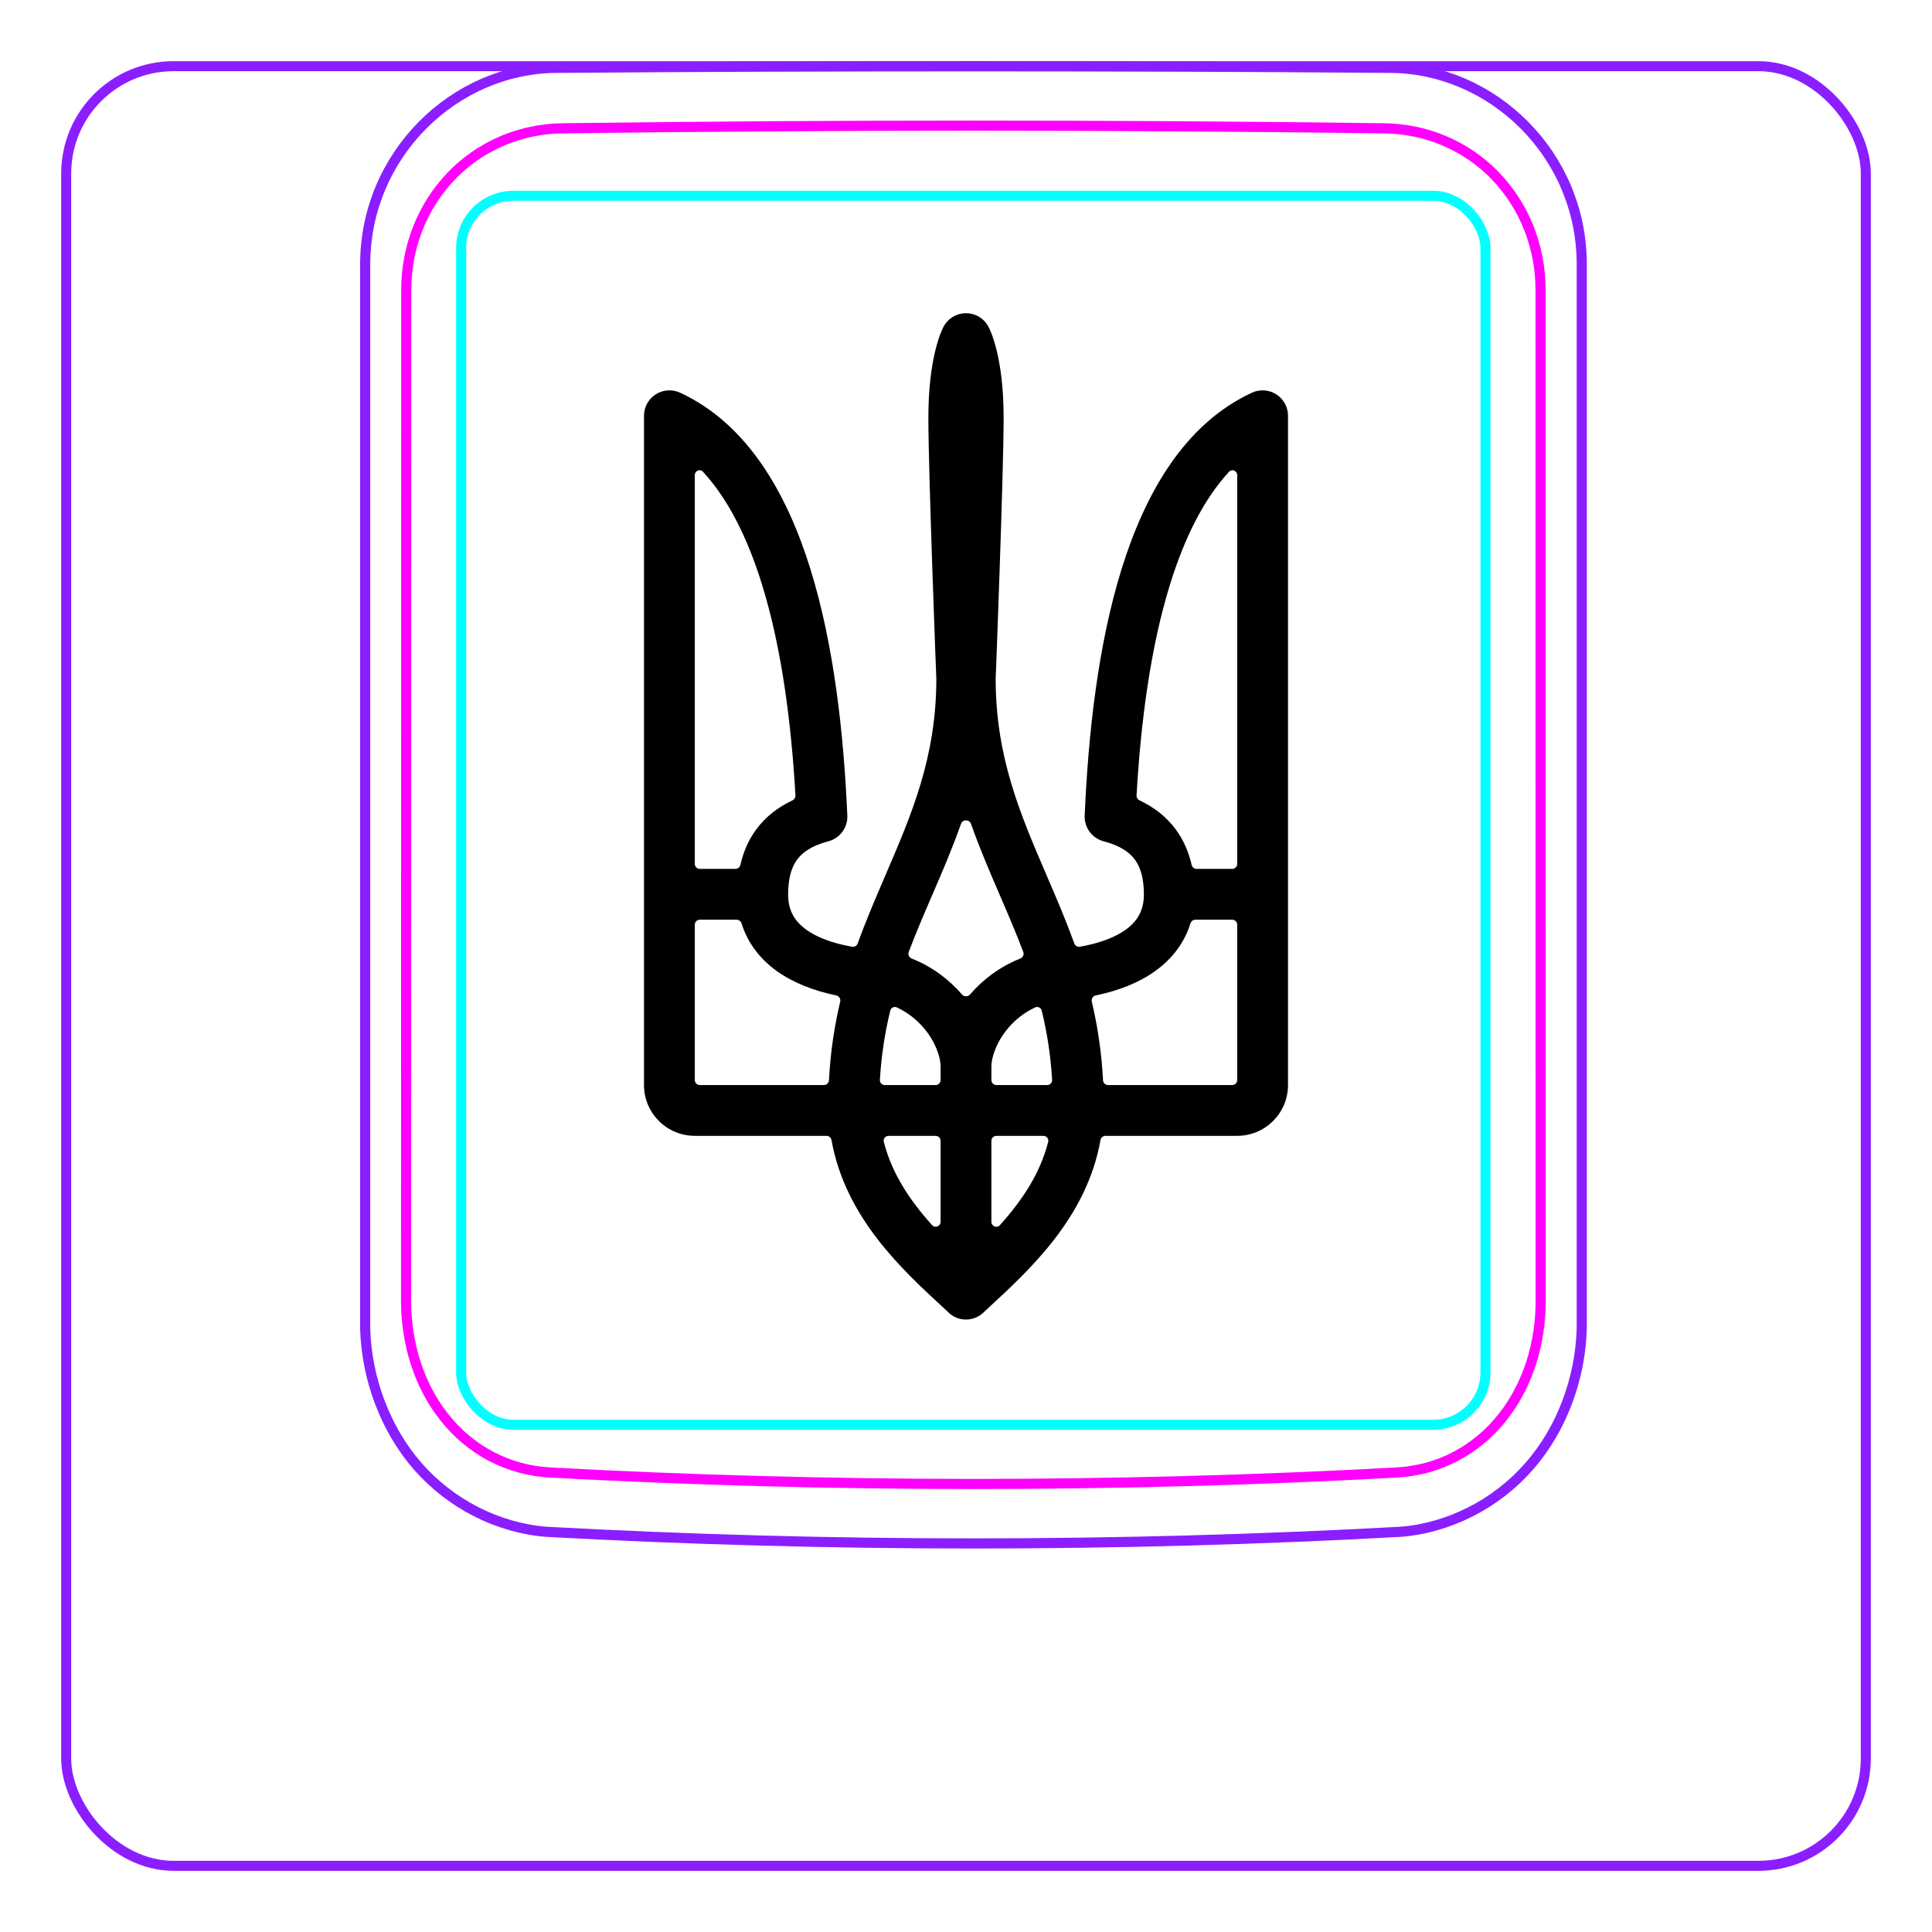 <svg width="54" height="54" viewBox="0 0 54 54" fill="none" xmlns="http://www.w3.org/2000/svg">
<rect x="1.85" y="1.85" width="50.3" height="50.3" rx="3" stroke="#8B1EFF" stroke-width="0.28"/>
<path d="M10.207 37.148V7.296C10.213 6.944 10.252 6.591 10.325 6.246C10.397 5.901 10.503 5.564 10.641 5.239C10.914 4.595 11.313 4.001 11.807 3.502C12.296 3.008 12.879 2.606 13.514 2.33C13.832 2.192 14.161 2.086 14.498 2.013C14.835 1.94 15.178 1.901 15.521 1.897C19.417 1.866 23.313 1.851 27.208 1.851C31.105 1.851 35 1.866 38.896 1.897C39.239 1.901 39.583 1.94 39.921 2.013C40.257 2.086 40.587 2.193 40.903 2.33C41.221 2.468 41.525 2.637 41.811 2.833C42.098 3.031 42.366 3.255 42.611 3.502C42.858 3.751 43.081 4.022 43.275 4.312C43.471 4.604 43.64 4.914 43.777 5.238C43.914 5.563 44.021 5.901 44.093 6.246C44.166 6.591 44.205 6.944 44.21 7.296C44.21 7.296 44.21 37.148 44.21 37.148C44.189 37.842 44.051 38.538 43.803 39.193C43.556 39.848 43.198 40.462 42.739 40.986C42.509 41.248 42.255 41.487 41.98 41.7C41.707 41.912 41.414 42.097 41.105 42.254C40.798 42.41 40.477 42.537 40.145 42.632C39.816 42.726 39.477 42.79 39.136 42.815C31.191 43.248 23.227 43.248 15.282 42.815C14.601 42.763 13.926 42.566 13.313 42.255C12.693 41.94 12.135 41.507 11.679 40.987C11.22 40.462 10.863 39.848 10.616 39.193C10.367 38.538 10.229 37.843 10.207 37.148Z" stroke="#8B1EFF" stroke-width="0.283" stroke-miterlimit="10"/>
<rect x="12.889" y="5.472" width="28.63" height="34.35" rx="1.46" stroke="#00FFFF" stroke-width="0.28"/>
<path d="M38.69 3.586C31.076 3.487 23.339 3.487 15.724 3.586C15.432 3.59 15.143 3.621 14.858 3.681C14.787 3.696 14.715 3.712 14.645 3.731C14.575 3.749 14.505 3.769 14.436 3.791C14.298 3.835 14.162 3.884 14.031 3.941C13.898 3.998 13.768 4.061 13.642 4.131C13.578 4.166 13.515 4.203 13.453 4.241C13.391 4.279 13.33 4.319 13.27 4.361C13.032 4.526 12.812 4.714 12.611 4.923C12.51 5.027 12.415 5.137 12.325 5.253C12.279 5.31 12.236 5.369 12.193 5.429C12.151 5.488 12.111 5.548 12.072 5.61C11.915 5.855 11.784 6.114 11.677 6.386C11.651 6.454 11.625 6.523 11.602 6.593C11.578 6.663 11.556 6.733 11.536 6.803C11.495 6.944 11.462 7.086 11.435 7.23C11.382 7.516 11.355 7.806 11.355 8.102C11.353 17.519 11.352 26.937 11.35 36.354C11.35 36.647 11.371 36.937 11.414 37.223C11.436 37.366 11.462 37.508 11.495 37.65C11.511 37.721 11.529 37.791 11.548 37.861C11.567 37.932 11.588 38.002 11.61 38.072C11.699 38.35 11.809 38.619 11.943 38.876C11.977 38.941 12.012 39.005 12.048 39.068C12.084 39.131 12.122 39.193 12.162 39.254C12.241 39.375 12.324 39.493 12.413 39.605C12.502 39.718 12.597 39.827 12.697 39.931C12.747 39.982 12.798 40.033 12.852 40.083C12.905 40.132 12.959 40.181 13.014 40.227C13.236 40.412 13.473 40.572 13.727 40.706C13.79 40.739 13.855 40.771 13.92 40.801C13.986 40.831 14.053 40.859 14.12 40.886C14.254 40.938 14.391 40.983 14.529 41.021C14.805 41.096 15.087 41.142 15.377 41.157C23.219 41.584 31.193 41.584 39.035 41.157C39.327 41.141 39.609 41.095 39.886 41.021C40.023 40.983 40.16 40.938 40.294 40.886C40.361 40.859 40.428 40.831 40.493 40.801C40.559 40.77 40.624 40.738 40.688 40.704C40.944 40.57 41.181 40.41 41.4 40.225C41.511 40.133 41.615 40.034 41.718 39.93C41.767 39.878 41.816 39.824 41.864 39.769C41.911 39.715 41.958 39.659 42.002 39.603C42.181 39.377 42.336 39.136 42.468 38.881C42.535 38.753 42.596 38.622 42.652 38.487C42.679 38.42 42.706 38.352 42.73 38.283C42.757 38.215 42.779 38.146 42.803 38.076C42.889 37.799 42.955 37.516 42.998 37.229C43.01 37.157 43.017 37.084 43.027 37.012C43.035 36.939 43.041 36.866 43.047 36.793C43.057 36.647 43.062 36.5 43.062 36.354C43.061 26.937 43.06 17.519 43.059 8.102C43.058 7.807 43.032 7.514 42.977 7.224C42.95 7.079 42.915 6.936 42.875 6.796C42.834 6.656 42.788 6.518 42.735 6.383C42.681 6.247 42.622 6.114 42.555 5.984C42.522 5.919 42.488 5.854 42.451 5.79C42.414 5.727 42.376 5.664 42.337 5.602C42.18 5.357 42 5.129 41.799 4.92C41.749 4.868 41.698 4.817 41.645 4.767C41.591 4.717 41.538 4.668 41.481 4.621C41.37 4.526 41.254 4.438 41.136 4.356C40.898 4.193 40.646 4.054 40.379 3.94C40.313 3.912 40.245 3.885 40.176 3.859C40.108 3.834 40.039 3.81 39.97 3.789C39.831 3.746 39.692 3.709 39.551 3.68C39.269 3.622 38.983 3.59 38.69 3.586Z" stroke="#FF00FF" stroke-width="0.283" stroke-miterlimit="10" stroke-linecap="round" stroke-linejoin="round"/>
<path fill-rule="evenodd" clip-rule="evenodd" d="M26.363 9.151C26.398 9.079 26.446 9.012 26.505 8.955C26.638 8.825 26.817 8.754 27 8.754C27.183 8.754 27.362 8.825 27.495 8.955C27.554 9.012 27.602 9.079 27.637 9.151L27.639 9.155C27.645 9.167 27.652 9.181 27.66 9.198C27.676 9.233 27.695 9.278 27.717 9.334C27.76 9.447 27.811 9.604 27.861 9.811C27.96 10.224 28.052 10.831 28.052 11.669C28.052 12.47 27.995 14.308 27.94 15.931C27.912 16.746 27.884 17.512 27.864 18.073C27.853 18.354 27.845 18.584 27.838 18.744L27.831 18.929L27.829 18.977L27.829 18.98C27.832 21.168 28.515 22.752 29.263 24.489L29.28 24.53C29.535 25.12 29.794 25.726 30.028 26.372C30.051 26.435 30.115 26.474 30.181 26.462C30.748 26.362 31.172 26.195 31.46 25.988C31.802 25.743 31.972 25.432 31.972 25C31.972 24.537 31.872 24.233 31.72 24.027C31.572 23.825 31.316 23.637 30.848 23.515C30.524 23.43 30.303 23.131 30.317 22.797C30.415 20.545 30.683 18.044 31.351 15.898C32.012 13.774 33.114 11.846 34.992 10.976C35.211 10.874 35.468 10.892 35.672 11.022C35.877 11.152 36 11.378 36 11.62V30.328C36 31.112 35.364 31.747 34.58 31.747H30.899C30.83 31.747 30.771 31.798 30.759 31.866C30.373 34.027 28.797 35.478 27.599 36.581L27.527 36.647C27.397 36.791 27.209 36.882 27 36.882C26.911 36.882 26.826 36.865 26.748 36.836C26.642 36.795 26.548 36.73 26.473 36.647L26.401 36.581C25.203 35.478 23.627 34.027 23.241 31.866C23.229 31.798 23.17 31.747 23.101 31.747H19.42C18.636 31.747 18 31.112 18 30.328V11.62C18 11.378 18.124 11.152 18.328 11.022C18.532 10.892 18.789 10.874 19.009 10.976C20.886 11.846 21.988 13.774 22.649 15.898C23.317 18.044 23.585 20.545 23.683 22.797C23.697 23.131 23.476 23.43 23.152 23.515C22.684 23.637 22.428 23.825 22.28 24.026C22.128 24.233 22.028 24.537 22.028 25C22.028 25.432 22.198 25.743 22.54 25.988C22.828 26.195 23.252 26.362 23.819 26.462C23.885 26.474 23.949 26.435 23.972 26.372C24.206 25.726 24.466 25.12 24.72 24.53L24.737 24.489C25.485 22.752 26.168 21.168 26.171 18.98L26.171 18.977L26.169 18.929L26.162 18.744C26.155 18.584 26.147 18.354 26.136 18.073C26.116 17.512 26.088 16.746 26.06 15.931C26.005 14.308 25.948 12.47 25.948 11.669C25.948 10.831 26.04 10.224 26.139 9.811C26.189 9.604 26.24 9.447 26.283 9.334C26.305 9.278 26.324 9.233 26.34 9.198C26.348 9.181 26.355 9.167 26.361 9.155L26.363 9.151ZM23.484 27.995C23.502 27.917 23.452 27.838 23.373 27.822C22.74 27.691 22.172 27.471 21.713 27.142C21.237 26.801 20.895 26.351 20.727 25.809C20.708 25.749 20.652 25.706 20.589 25.706H19.56C19.483 25.706 19.42 25.769 19.42 25.846V30.188C19.42 30.265 19.483 30.328 19.56 30.328H23.029C23.104 30.328 23.166 30.268 23.17 30.193C23.211 29.397 23.325 28.671 23.484 27.995ZM24.732 30.328C24.652 30.328 24.588 30.261 24.593 30.181C24.634 29.485 24.737 28.849 24.883 28.248C24.903 28.167 24.989 28.122 25.065 28.157C25.373 28.3 25.619 28.5 25.808 28.719C26.158 29.125 26.29 29.567 26.29 29.803V30.188C26.29 30.265 26.227 30.328 26.15 30.328H24.732ZM24.837 31.747C24.748 31.747 24.681 31.829 24.703 31.916C24.93 32.806 25.432 33.553 26.052 34.243C26.137 34.337 26.29 34.276 26.29 34.15V31.887C26.29 31.81 26.227 31.747 26.15 31.747H24.837ZM27.71 34.15C27.71 34.276 27.863 34.337 27.948 34.243C28.568 33.553 29.07 32.806 29.297 31.916C29.319 31.829 29.252 31.747 29.163 31.747H27.85C27.773 31.747 27.71 31.81 27.71 31.887V34.15ZM30.83 30.193C30.834 30.268 30.896 30.328 30.971 30.328H34.44C34.517 30.328 34.58 30.265 34.58 30.188V25.846C34.58 25.769 34.517 25.706 34.44 25.706H33.411C33.347 25.706 33.292 25.749 33.273 25.809C33.105 26.351 32.763 26.801 32.287 27.142C31.828 27.471 31.26 27.691 30.627 27.822C30.548 27.838 30.498 27.917 30.516 27.995C30.675 28.671 30.789 29.397 30.83 30.193ZM28.935 28.157C29.011 28.122 29.097 28.167 29.117 28.249C29.263 28.849 29.366 29.485 29.407 30.181C29.412 30.261 29.348 30.328 29.268 30.328H27.85C27.773 30.328 27.71 30.265 27.71 30.188V29.803C27.71 29.567 27.842 29.125 28.192 28.719C28.381 28.5 28.627 28.3 28.935 28.157ZM28.601 26.608C28.629 26.681 28.59 26.762 28.518 26.791C27.935 27.024 27.468 27.384 27.116 27.792C27.116 27.793 27.115 27.794 27.114 27.795C27.055 27.864 26.946 27.864 26.886 27.795C26.885 27.794 26.884 27.793 26.884 27.792C26.532 27.384 26.065 27.024 25.482 26.791C25.41 26.762 25.372 26.681 25.399 26.608C25.592 26.097 25.806 25.597 26.024 25.091L26.067 24.991L26.067 24.991C26.34 24.359 26.618 23.713 26.861 23.025C26.906 22.897 27.094 22.897 27.139 23.025C27.382 23.713 27.66 24.359 27.933 24.991L27.976 25.091C28.194 25.597 28.408 26.097 28.601 26.608ZM27 18.962L27 18.962L27 18.962L27 18.962L27 18.962ZM21.136 23.185C20.916 23.484 20.775 23.817 20.695 24.172C20.68 24.238 20.622 24.286 20.555 24.286H19.56C19.483 24.286 19.42 24.223 19.42 24.146V13.28C19.42 13.157 19.565 13.096 19.648 13.186C20.346 13.943 20.887 15.014 21.293 16.321C21.85 18.108 22.117 20.213 22.233 22.233C22.236 22.292 22.202 22.346 22.149 22.371C21.74 22.563 21.396 22.831 21.136 23.185ZM32.864 23.185C33.084 23.484 33.225 23.817 33.306 24.172C33.32 24.238 33.378 24.286 33.445 24.286H34.44C34.517 24.286 34.58 24.223 34.58 24.146V13.28C34.58 13.157 34.435 13.096 34.352 13.186C33.654 13.943 33.113 15.014 32.707 16.321C32.15 18.108 31.883 20.214 31.767 22.233C31.764 22.292 31.798 22.346 31.851 22.371C32.26 22.563 32.604 22.831 32.864 23.185Z" fill="black"/>
</svg>
